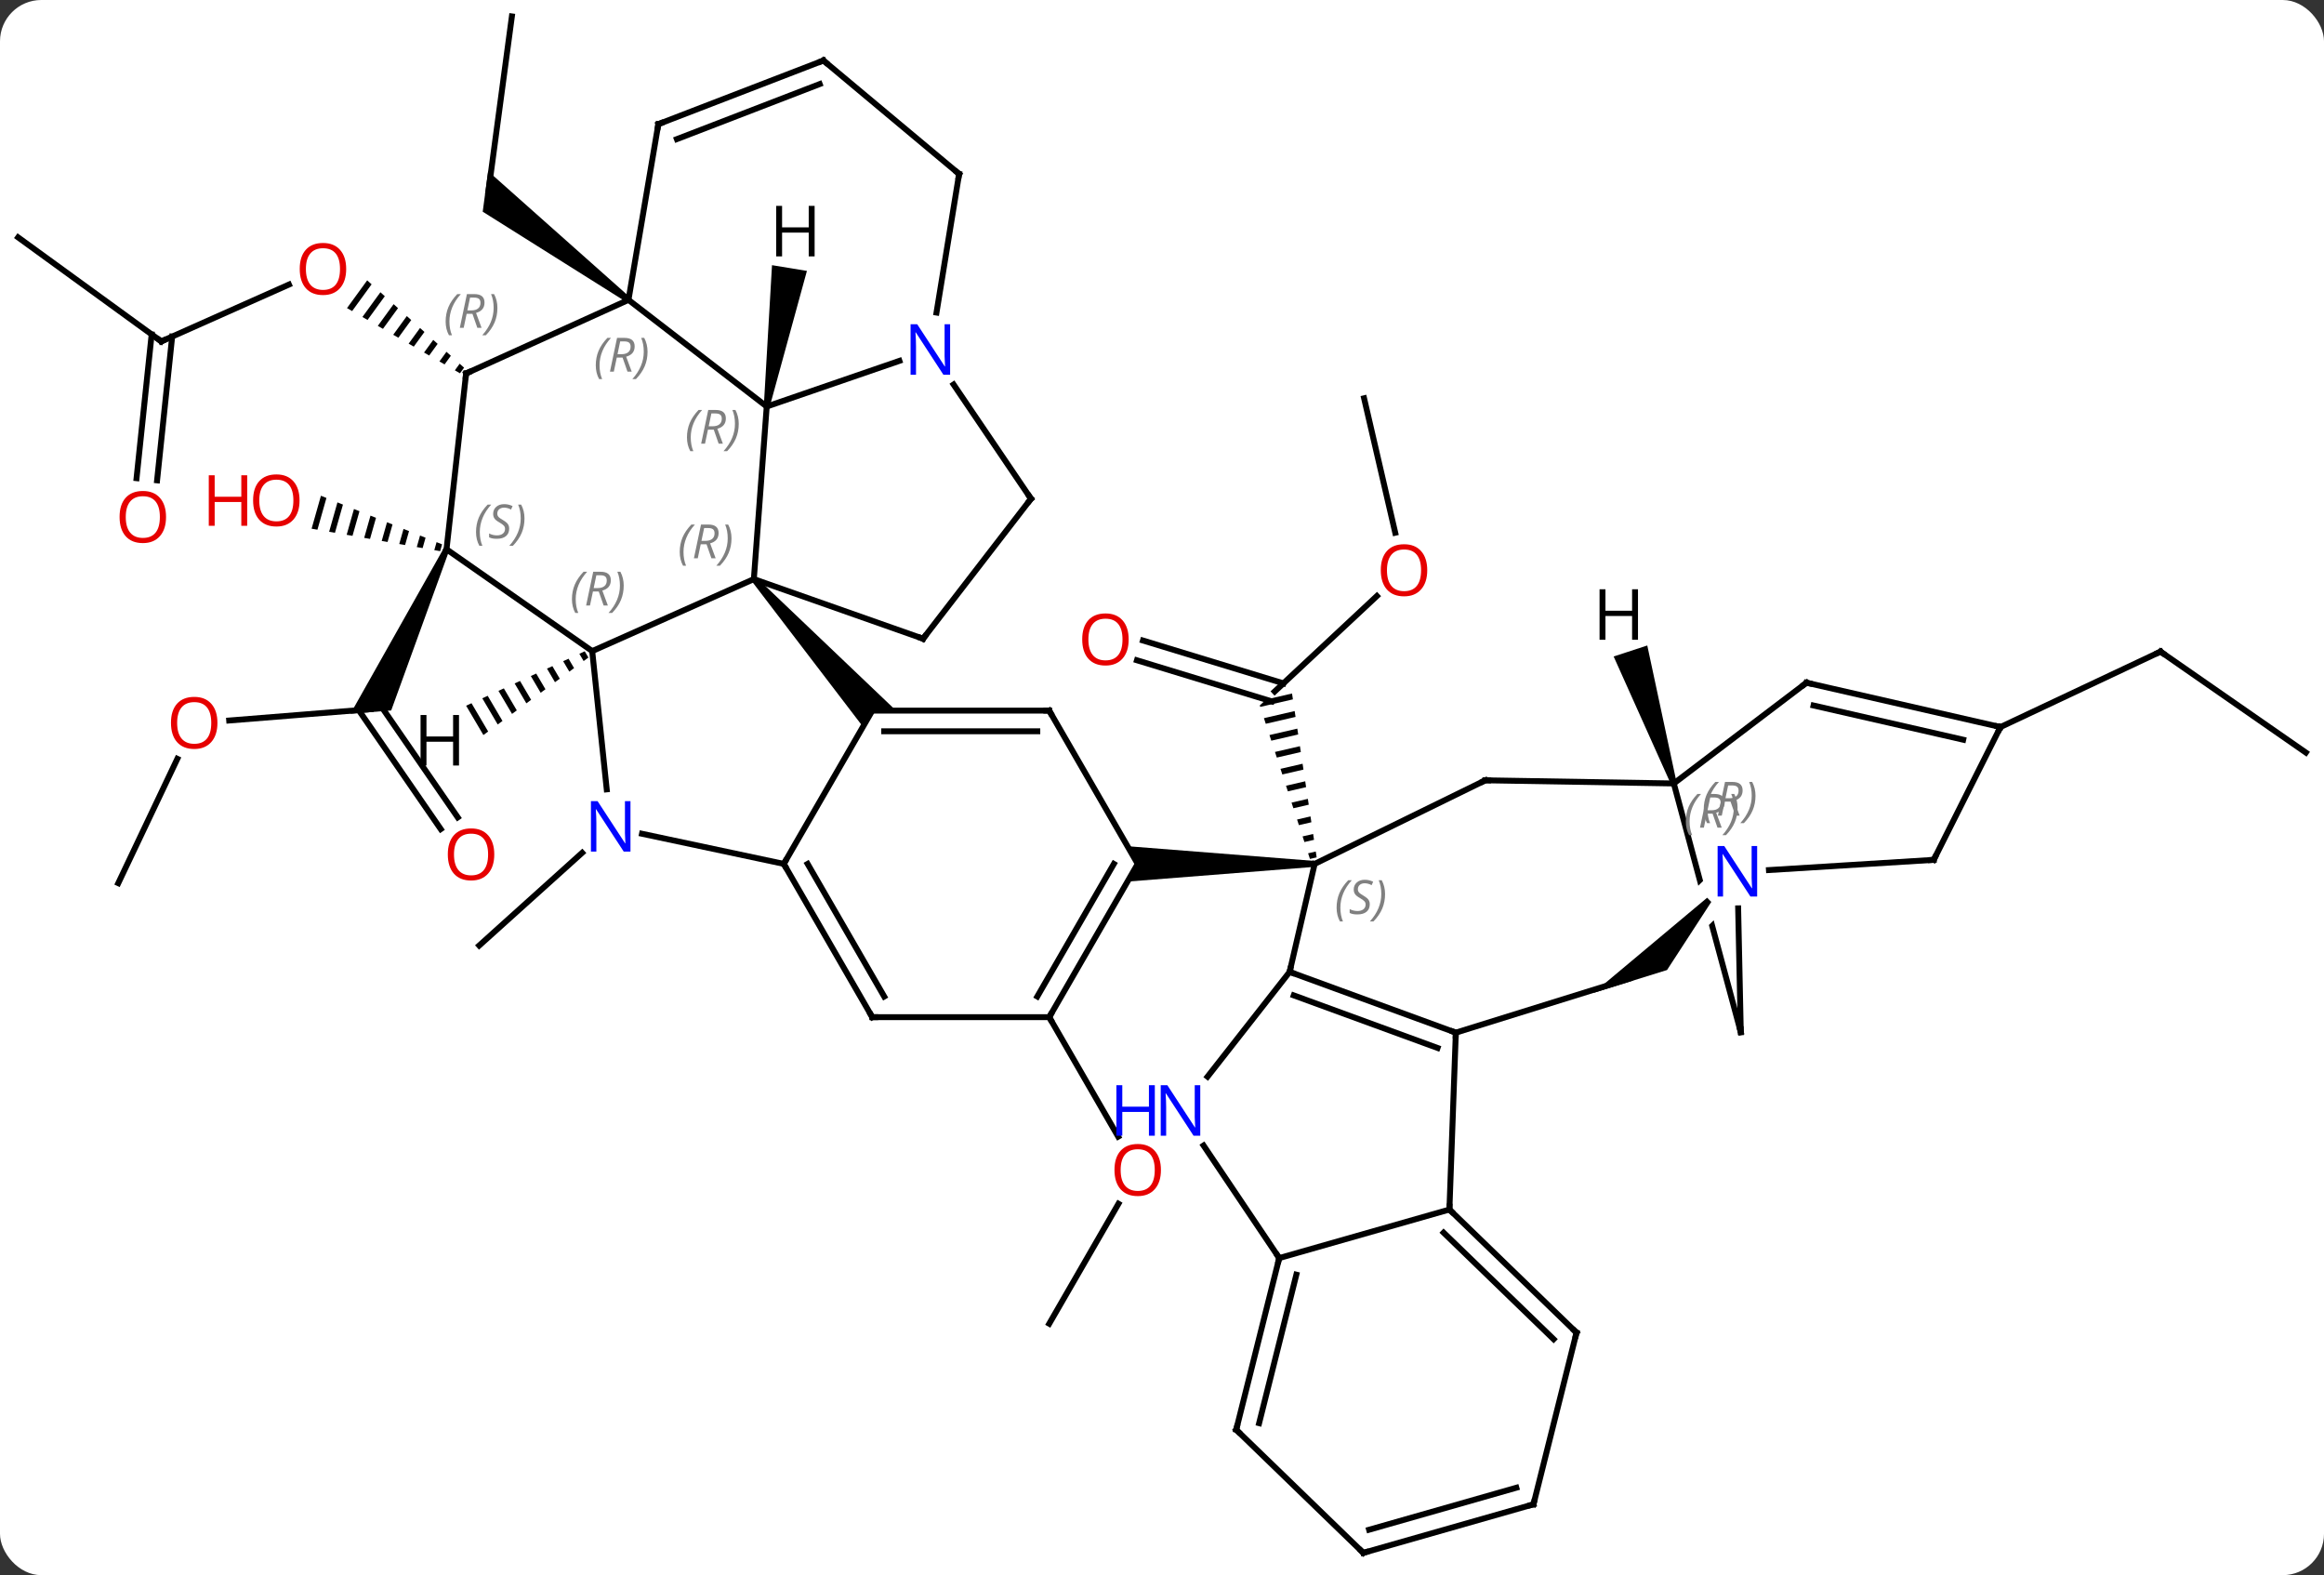 <svg width="394" viewBox="0 0 394 267" style="fill-opacity:1; color-rendering:auto; color-interpolation:auto; text-rendering:auto; stroke:black; stroke-linecap:square; stroke-miterlimit:10; shape-rendering:auto; stroke-opacity:1; fill:black; stroke-dasharray:none; font-weight:normal; stroke-width:1; font-family:'Open Sans'; font-style:normal; stroke-linejoin:miter; font-size:12; stroke-dashoffset:0; image-rendering:auto;" height="267" class="cas-substance-image" xmlns:xlink="http://www.w3.org/1999/xlink" xmlns="http://www.w3.org/2000/svg"><rect x="0" y="0" width="394" height="267" fill="#333333" stroke="none"/><svg class="cas-substance-single-component"><rect y="0" x="0" width="394" stroke="none" ry="7" rx="7" height="267" fill="white" class="cas-substance-group"/><svg y="0" x="0" width="394" viewBox="0 0 394 267" style="fill:black;" height="267" class="cas-substance-single-component-image"><svg><g><clipPath id="clipPath_0fc4d8d4582d4628b5443fa2e7d3368f1" clipPathUnits="userSpaceOnUse"><path d="M105.105 -9.021 L66.482 1.383 L74.968 32.886 L74.968 32.886 L98.109 10.045 L102.324 14.315 L78.675 37.658 L75.345 34.285 L79.791 50.79 L118.414 40.386 L105.105 -9.021 Z"/></clipPath><g transform="translate(197,133)" style="text-rendering:geometricPrecision; color-rendering:optimizeQuality; color-interpolation:linearRGB; stroke-linecap:butt; image-rendering:optimizeQuality;"><line y2="-130.221" y1="-100.485" x2="-110.217" x1="-114.207" style="fill:none;"/><path style="stroke:none;" d="M-90.145 -82.563 L-90.755 -81.771 L-115.163 -97.118 L-114.242 -103.985 Z"/><line y2="-10.868" y1="-12.792" x2="-158.145" x1="-134.172" style="fill:none;"/><line y2="7.538" y1="-12.63" x2="-122.278" x1="-136.186" style="fill:none;"/><line y2="5.551" y1="-13.786" x2="-119.396" x1="-132.731" style="fill:none;"/><path style="stroke:none;" d="M-121.751 -40.105 L-120.847 -39.676 L-130.679 -12.571 L-137.585 -12.017 Z"/><line y2="16.704" y1="-4.375" x2="-176.949" x1="-166.935" style="fill:none;"/><path style="stroke:none;" d="M-142.591 -48.967 L-144.173 -43.384 L-143.183 -43.211 L-143.183 -43.211 L-141.658 -48.592 L-142.591 -48.967 ZM-139.791 -47.843 L-141.201 -42.865 L-140.211 -42.692 L-138.857 -47.469 L-138.857 -47.469 L-139.791 -47.843 ZM-136.99 -46.72 L-138.229 -42.346 L-138.229 -42.346 L-137.239 -42.172 L-136.056 -46.346 L-136.056 -46.346 L-136.99 -46.72 ZM-134.189 -45.597 L-135.257 -41.826 L-135.257 -41.826 L-134.267 -41.653 L-134.267 -41.653 L-133.255 -45.222 L-134.189 -45.597 ZM-131.388 -44.473 L-132.286 -41.306 L-132.286 -41.306 L-131.295 -41.133 L-131.295 -41.133 L-130.455 -44.099 L-131.388 -44.473 ZM-128.588 -43.35 L-129.314 -40.787 L-128.323 -40.614 L-127.654 -42.976 L-127.654 -42.976 L-128.588 -43.35 ZM-125.787 -42.227 L-126.342 -40.268 L-126.342 -40.268 L-125.351 -40.094 L-125.351 -40.094 L-124.853 -41.852 L-124.853 -41.852 L-125.787 -42.227 ZM-122.986 -41.103 L-123.37 -39.748 L-122.379 -39.575 L-122.379 -39.575 L-122.052 -40.729 L-122.986 -41.103 Z"/><line y2="11.556" y1="27.273" x2="-98.303" x1="-115.758" style="fill:none;"/><line y2="-75.129" y1="-84.766" x2="-169.656" x1="-148.013" style="fill:none;"/><path style="stroke:none;" d="M-134.749 -85.479 L-138.171 -80.775 L-138.171 -80.775 L-137.3 -80.273 L-134.002 -84.807 L-134.749 -85.479 ZM-132.508 -83.461 L-135.559 -79.268 L-135.559 -79.268 L-134.688 -78.766 L-131.762 -82.788 L-132.508 -83.461 ZM-130.269 -81.443 L-132.947 -77.761 L-132.076 -77.259 L-129.522 -80.77 L-130.269 -81.443 ZM-128.029 -79.424 L-130.335 -76.254 L-130.335 -76.254 L-129.464 -75.752 L-127.282 -78.752 L-127.282 -78.752 L-128.029 -79.424 ZM-125.789 -77.406 L-127.723 -74.747 L-127.723 -74.747 L-126.852 -74.245 L-125.042 -76.733 L-125.042 -76.733 L-125.789 -77.406 ZM-123.549 -75.388 L-125.111 -73.24 L-125.111 -73.24 L-124.24 -72.738 L-124.24 -72.738 L-122.802 -74.715 L-122.802 -74.715 L-123.549 -75.388 ZM-121.309 -73.369 L-122.499 -71.733 L-122.499 -71.733 L-121.628 -71.231 L-121.628 -71.231 L-120.562 -72.697 L-120.562 -72.697 L-121.309 -73.369 ZM-119.069 -71.351 L-119.887 -70.226 L-119.887 -70.226 L-119.016 -69.724 L-118.322 -70.678 L-118.322 -70.678 L-119.069 -71.351 Z"/><line y2="-92.76" y1="-75.129" x2="-193.926" x1="-169.656" style="fill:none;"/><line y2="-51.942" y1="-76.317" x2="-173.85" x1="-171.291" style="fill:none;"/><line y2="-51.577" y1="-75.951" x2="-170.369" x1="-167.81" style="fill:none;"/><line y2="91.38" y1="71.045" x2="-19.119" x1="-7.38" style="fill:none;"/><line y2="39.417" y1="59.669" x2="-19.119" x1="-7.426" style="fill:none;"/><line y2="-31.973" y1="-15.789" x2="36.434" x1="19.107" style="fill:none;"/><line y2="-24.427" y1="-17.168" x2="-3.227" x1="20.584" style="fill:none;"/><line y2="-21.079" y1="-14.115" x2="-4.248" x1="18.597" style="fill:none;"/><path style="stroke:none;" d="M22.045 -15.446 L17.654 -14.432 L17.654 -14.432 L16.576 -13.425 L16.576 -13.425 L16.657 -13.175 L16.657 -13.175 L22.194 -14.454 L22.045 -15.446 ZM22.492 -12.47 L17.281 -11.266 L17.281 -11.266 L17.593 -10.312 L22.642 -11.478 L22.642 -11.478 L22.492 -12.47 ZM22.94 -9.494 L18.217 -8.403 L18.217 -8.403 L18.529 -7.448 L18.529 -7.448 L23.089 -8.502 L23.089 -8.502 L22.94 -9.494 ZM23.387 -6.517 L19.153 -5.539 L19.153 -5.539 L19.465 -4.585 L19.465 -4.585 L23.536 -5.525 L23.536 -5.525 L23.387 -6.517 ZM23.834 -3.541 L20.089 -2.676 L20.401 -1.722 L23.983 -2.549 L23.983 -2.549 L23.834 -3.541 ZM24.281 -0.565 L21.025 0.187 L21.337 1.142 L24.43 0.427 L24.281 -0.565 ZM24.728 2.411 L21.962 3.05 L22.273 4.005 L22.273 4.005 L24.878 3.403 L24.878 3.403 L24.728 2.411 ZM25.176 5.388 L22.898 5.914 L22.898 5.914 L23.209 6.868 L25.325 6.38 L25.176 5.388 ZM25.623 8.364 L23.834 8.777 L24.146 9.732 L24.146 9.732 L25.772 9.356 L25.623 8.364 ZM26.07 11.34 L24.77 11.64 L24.77 11.64 L25.082 12.595 L25.082 12.595 L26.219 12.332 L26.219 12.332 L26.07 11.34 Z"/><line y2="-65.493" y1="-42.692" x2="34.26" x1="39.542" style="fill:none;"/><line y2="-5.433" y1="-22.545" x2="193.926" x1="169.284" style="fill:none;"/><line y2="-9.759" y1="-22.545" x2="142.146" x1="169.284" style="fill:none;"/><line y2="-64.092" y1="-34.839" x2="-67.014" x1="-69.195" style="fill:none;"/><line y2="-22.635" y1="-34.839" x2="-96.6" x1="-69.195" style="fill:none;"/><path style="stroke:none;" d="M-69.567 -34.504 L-68.823 -35.174 L-45.082 -12.543 L-49.119 -12.543 L-50.696 -9.811 Z"/><line y2="-24.735" y1="-34.839" x2="-40.506" x1="-69.195" style="fill:none;"/><line y2="-82.167" y1="-64.092" x2="-90.45" x1="-67.014" style="fill:none;"/><line y2="-71.832" y1="-64.092" x2="-44.516" x1="-67.014" style="fill:none;"/><line y2="-39.891" y1="-22.635" x2="-121.299" x1="-96.6" style="fill:none;"/><line y2="0.805" y1="-22.635" x2="-94.137" x1="-96.6" style="fill:none;"/><line y2="13.437" y1="-12.543" x2="-64.119" x1="-49.119" style="fill:none;"/><line y2="-12.543" y1="-12.543" x2="-19.119" x1="-49.119" style="fill:none;"/><line y2="-9.043" y1="-9.043" x2="-21.14" x1="-47.098" style="fill:none;"/><line y2="-48.456" y1="-24.735" x2="-22.212" x1="-40.506" style="fill:none;"/><line y2="-69.699" y1="-82.167" x2="-117.978" x1="-90.45" style="fill:none;"/><line y2="-111.957" y1="-82.167" x2="-85.389" x1="-90.45" style="fill:none;"/><line y2="-48.456" y1="-67.823" x2="-22.212" x1="-35.335" style="fill:none;"/><line y2="-103.512" y1="-80.015" x2="-34.395" x1="-38.231" style="fill:none;"/><line y2="-69.699" y1="-39.891" x2="-117.978" x1="-121.299" style="fill:none;"/><line y2="13.437" y1="8.328" x2="-64.119" x1="-88.157" style="fill:none;"/><line y2="39.417" y1="13.437" x2="-49.119" x1="-64.119" style="fill:none;"/><line y2="35.917" y1="13.437" x2="-47.098" x1="-60.078" style="fill:none;"/><line y2="13.437" y1="-12.543" x2="-4.119" x1="-19.119" style="fill:none;"/><line y2="-122.745" y1="-111.957" x2="-57.402" x1="-85.389" style="fill:none;"/><line y2="-118.752" y1="-109.418" x2="-58.029" x1="-82.245" style="fill:none;"/><line y2="-122.745" y1="-103.512" x2="-57.402" x1="-34.395" style="fill:none;"/><line y2="39.417" y1="39.417" x2="-19.119" x1="-49.119" style="fill:none;"/><line y2="39.417" y1="13.437" x2="-19.119" x1="-4.119" style="fill:none;"/><line y2="35.917" y1="13.437" x2="-21.14" x1="-8.161" style="fill:none;"/><path style="stroke:none;" d="M25.881 12.937 L25.881 13.937 L-5.851 16.437 L-4.119 13.437 L-5.851 10.437 Z"/><line y2="31.743" y1="13.437" x2="21.639" x1="25.881" style="fill:none;"/><line y2="-0.732" y1="13.437" x2="54.813" x1="25.881" style="fill:none;"/><line y2="42.042" y1="31.743" x2="49.815" x1="21.639" style="fill:none;"/><line y2="44.636" y1="35.724" x2="46.715" x1="22.335" style="fill:none;"/><line y2="49.505" y1="31.743" x2="7.72" x1="21.639" style="fill:none;"/><line y2="-0.198" y1="-0.732" x2="86.769" x1="54.813" style="fill:none;"/><line y2="72.024" y1="42.042" x2="48.726" x1="49.815" style="fill:none;"/><line y2="32.889" y1="42.042" x2="79.236" x1="49.815" style="fill:none;"/><line y2="80.25" y1="61.172" x2="19.875" x1="7.046" style="fill:none;"/><line y2="41.967" y1="-0.198" x2="98.127" x1="86.769" style="fill:none; clip-path:url(#clipPath_0fc4d8d4582d4628b5443fa2e7d3368f1);"/><line y2="-17.274" y1="-0.198" x2="109.269" x1="86.769" style="fill:none;"/><line y2="80.25" y1="72.024" x2="19.875" x1="48.726" style="fill:none;"/><line y2="92.892" y1="72.024" x2="70.278" x1="48.726" style="fill:none;"/><line y2="94.001" y1="75.944" x2="66.392" x1="47.743" style="fill:none;"/><path style="stroke:none;" d="M92.422 19.171 L93.124 19.883 L85.621 31.426 L73.148 35.306 Z"/><line y2="109.35" y1="80.25" x2="12.579" x1="19.875" style="fill:none;"/><line y2="108.241" y1="83.061" x2="16.465" x1="22.779" style="fill:none;"/><line y2="20.97" y1="41.967" x2="97.679" x1="98.127" style="fill:none;"/><line y2="-9.759" y1="-17.274" x2="142.146" x1="109.269" style="fill:none;"/><line y2="-7.612" y1="-13.412" x2="135.831" x1="110.459" style="fill:none;"/><line y2="121.992" y1="92.892" x2="62.979" x1="70.278" style="fill:none;"/><line y2="12.75" y1="14.482" x2="130.836" x1="102.896" style="fill:none;"/><line y2="130.221" y1="109.35" x2="34.128" x1="12.579" style="fill:none;"/><line y2="12.75" y1="-9.759" x2="130.836" x1="142.146" style="fill:none;"/><line y2="130.221" y1="121.992" x2="34.128" x1="62.979" style="fill:none;"/><line y2="126.301" y1="119.18" x2="35.111" x1="60.076" style="fill:none;"/><path style="stroke:none;" d="M-66.521 -64.011 L-67.507 -64.173 L-66.118 -88.052 L-60.198 -87.08 Z"/><path style="stroke:none;" d="M-97.868 -22.601 L-98.782 -22.181 L-98.782 -22.181 L-98.053 -20.945 L-97.244 -21.542 L-97.868 -22.601 ZM-100.61 -21.343 L-101.524 -20.924 L-100.481 -19.153 L-100.481 -19.153 L-99.672 -19.75 L-100.61 -21.343 ZM-103.352 -20.086 L-104.266 -19.666 L-102.909 -17.362 L-102.1 -17.959 L-103.352 -20.086 ZM-106.094 -18.828 L-107.008 -18.409 L-107.008 -18.409 L-105.337 -15.57 L-104.527 -16.168 L-106.094 -18.828 ZM-108.836 -17.571 L-109.751 -17.151 L-109.751 -17.151 L-107.764 -13.779 L-107.764 -13.779 L-106.955 -14.376 L-108.836 -17.571 ZM-111.579 -16.313 L-112.493 -15.894 L-110.192 -11.988 L-109.383 -12.585 L-111.579 -16.313 ZM-114.321 -15.056 L-115.235 -14.636 L-112.62 -10.196 L-111.81 -10.793 L-114.321 -15.056 ZM-117.063 -13.798 L-117.977 -13.379 L-115.047 -8.405 L-114.238 -9.002 L-117.063 -13.798 Z"/><path style="stroke:none;" d="M87.244 -0.353 L86.294 -0.043 L76.57 -21.72 L82.272 -23.586 Z"/></g><g transform="translate(197,133)" style="fill:rgb(230,0,0); text-rendering:geometricPrecision; color-rendering:optimizeQuality; image-rendering:optimizeQuality; font-family:'Open Sans'; stroke:rgb(230,0,0); color-interpolation:linearRGB;"><path style="stroke:none;" d="M-160.138 -10.462 Q-160.138 -8.4 -161.178 -7.22 Q-162.217 -6.04 -164.06 -6.04 Q-165.951 -6.04 -166.982 -7.205 Q-168.013 -8.369 -168.013 -10.478 Q-168.013 -12.572 -166.982 -13.72 Q-165.951 -14.869 -164.06 -14.869 Q-162.201 -14.869 -161.17 -13.697 Q-160.138 -12.525 -160.138 -10.462 ZM-166.967 -10.462 Q-166.967 -8.728 -166.224 -7.822 Q-165.482 -6.915 -164.06 -6.915 Q-162.638 -6.915 -161.912 -7.814 Q-161.185 -8.712 -161.185 -10.462 Q-161.185 -12.197 -161.912 -13.087 Q-162.638 -13.978 -164.06 -13.978 Q-165.482 -13.978 -166.224 -13.079 Q-166.967 -12.181 -166.967 -10.462 Z"/><path style="stroke:none;" d="M-113.204 11.834 Q-113.204 13.896 -114.243 15.076 Q-115.282 16.256 -117.125 16.256 Q-119.016 16.256 -120.047 15.091 Q-121.079 13.927 -121.079 11.818 Q-121.079 9.724 -120.047 8.576 Q-119.016 7.427 -117.125 7.427 Q-115.266 7.427 -114.235 8.599 Q-113.204 9.771 -113.204 11.834 ZM-120.032 11.834 Q-120.032 13.568 -119.289 14.474 Q-118.547 15.381 -117.125 15.381 Q-115.704 15.381 -114.977 14.482 Q-114.25 13.584 -114.25 11.834 Q-114.25 10.099 -114.977 9.209 Q-115.704 8.318 -117.125 8.318 Q-118.547 8.318 -119.289 9.216 Q-120.032 10.115 -120.032 11.834 Z"/><path style="stroke:none;" d="M-146.215 -48.172 Q-146.215 -46.11 -147.255 -44.93 Q-148.294 -43.75 -150.137 -43.75 Q-152.028 -43.75 -153.059 -44.914 Q-154.09 -46.079 -154.09 -48.188 Q-154.09 -50.282 -153.059 -51.43 Q-152.028 -52.579 -150.137 -52.579 Q-148.278 -52.579 -147.247 -51.407 Q-146.215 -50.235 -146.215 -48.172 ZM-153.044 -48.172 Q-153.044 -46.438 -152.301 -45.532 Q-151.559 -44.625 -150.137 -44.625 Q-148.715 -44.625 -147.989 -45.524 Q-147.262 -46.422 -147.262 -48.172 Q-147.262 -49.907 -147.989 -50.797 Q-148.715 -51.688 -150.137 -51.688 Q-151.559 -51.688 -152.301 -50.789 Q-153.044 -49.891 -153.044 -48.172 Z"/><path style="stroke:none;" d="M-155.09 -43.875 L-156.09 -43.875 L-156.09 -47.907 L-160.606 -47.907 L-160.606 -43.875 L-161.606 -43.875 L-161.606 -52.438 L-160.606 -52.438 L-160.606 -48.797 L-156.09 -48.797 L-156.09 -52.438 L-155.09 -52.438 L-155.09 -43.875 Z"/><path style="stroke:none;" d="M-138.31 -87.403 Q-138.31 -85.341 -139.35 -84.161 Q-140.389 -82.981 -142.232 -82.981 Q-144.123 -82.981 -145.154 -84.145 Q-146.185 -85.31 -146.185 -87.419 Q-146.185 -89.513 -145.154 -90.661 Q-144.123 -91.81 -142.232 -91.81 Q-140.373 -91.81 -139.342 -90.638 Q-138.31 -89.466 -138.31 -87.403 ZM-145.139 -87.403 Q-145.139 -85.669 -144.396 -84.763 Q-143.654 -83.856 -142.232 -83.856 Q-140.81 -83.856 -140.084 -84.755 Q-139.357 -85.653 -139.357 -87.403 Q-139.357 -89.138 -140.084 -90.028 Q-140.81 -90.919 -142.232 -90.919 Q-143.654 -90.919 -144.396 -90.02 Q-145.139 -89.122 -145.139 -87.403 Z"/></g><g transform="translate(197,133)" style="stroke-linecap:butt; text-rendering:geometricPrecision; color-rendering:optimizeQuality; image-rendering:optimizeQuality; font-family:'Open Sans'; color-interpolation:linearRGB; stroke-miterlimit:5;"><path style="fill:none;" d="M-169.199 -75.332 L-169.656 -75.129 L-170.06 -75.423"/><path style="fill:rgb(230,0,0); stroke:none;" d="M-168.851 -45.364 Q-168.851 -43.302 -169.89 -42.122 Q-170.929 -40.942 -172.772 -40.942 Q-174.663 -40.942 -175.694 -42.106 Q-176.726 -43.271 -176.726 -45.38 Q-176.726 -47.474 -175.694 -48.622 Q-174.663 -49.771 -172.772 -49.771 Q-170.913 -49.771 -169.882 -48.599 Q-168.851 -47.427 -168.851 -45.364 ZM-175.679 -45.364 Q-175.679 -43.63 -174.936 -42.724 Q-174.194 -41.817 -172.772 -41.817 Q-171.351 -41.817 -170.624 -42.716 Q-169.897 -43.614 -169.897 -45.364 Q-169.897 -47.099 -170.624 -47.989 Q-171.351 -48.88 -172.772 -48.88 Q-174.194 -48.88 -174.936 -47.981 Q-175.679 -47.083 -175.679 -45.364 Z"/><path style="fill:rgb(230,0,0); stroke:none;" d="M-0.181 65.327 Q-0.181 67.389 -1.221 68.569 Q-2.26 69.749 -4.103 69.749 Q-5.994 69.749 -7.025 68.585 Q-8.056 67.42 -8.056 65.311 Q-8.056 63.217 -7.025 62.069 Q-5.994 60.92 -4.103 60.92 Q-2.244 60.92 -1.213 62.092 Q-0.181 63.264 -0.181 65.327 ZM-7.01 65.327 Q-7.01 67.061 -6.267 67.967 Q-5.525 68.874 -4.103 68.874 Q-2.682 68.874 -1.955 67.975 Q-1.228 67.077 -1.228 65.327 Q-1.228 63.592 -1.955 62.702 Q-2.682 61.811 -4.103 61.811 Q-5.525 61.811 -6.267 62.709 Q-7.01 63.608 -7.01 65.327 Z"/><path style="fill:rgb(230,0,0); stroke:none;" d="M44.968 -36.337 Q44.968 -34.275 43.929 -33.095 Q42.89 -31.915 41.047 -31.915 Q39.156 -31.915 38.125 -33.08 Q37.093 -34.244 37.093 -36.353 Q37.093 -38.447 38.125 -39.595 Q39.156 -40.744 41.047 -40.744 Q42.906 -40.744 43.937 -39.572 Q44.968 -38.4 44.968 -36.337 ZM38.14 -36.337 Q38.14 -34.603 38.883 -33.697 Q39.625 -32.79 41.047 -32.79 Q42.468 -32.79 43.195 -33.689 Q43.922 -34.587 43.922 -36.337 Q43.922 -38.072 43.195 -38.962 Q42.468 -39.853 41.047 -39.853 Q39.625 -39.853 38.883 -38.955 Q38.14 -38.056 38.14 -36.337 Z"/><path style="fill:rgb(230,0,0); stroke:none;" d="M-5.651 -24.607 Q-5.651 -22.545 -6.69 -21.365 Q-7.729 -20.185 -9.572 -20.185 Q-11.463 -20.185 -12.494 -21.349 Q-13.525 -22.514 -13.525 -24.623 Q-13.525 -26.717 -12.494 -27.865 Q-11.463 -29.014 -9.572 -29.014 Q-7.713 -29.014 -6.682 -27.842 Q-5.651 -26.67 -5.651 -24.607 ZM-12.479 -24.607 Q-12.479 -22.873 -11.736 -21.967 Q-10.994 -21.06 -9.572 -21.06 Q-8.15 -21.06 -7.424 -21.959 Q-6.697 -22.857 -6.697 -24.607 Q-6.697 -26.342 -7.424 -27.232 Q-8.15 -28.123 -9.572 -28.123 Q-10.994 -28.123 -11.736 -27.224 Q-12.479 -26.326 -12.479 -24.607 Z"/><path style="fill:none;" d="M169.695 -22.26 L169.284 -22.545 L168.832 -22.332"/></g><g transform="translate(197,133)" style="stroke-linecap:butt; font-size:8.4px; fill:gray; text-rendering:geometricPrecision; image-rendering:optimizeQuality; color-rendering:optimizeQuality; font-family:'Open Sans'; font-style:italic; stroke:gray; color-interpolation:linearRGB; stroke-miterlimit:5;"><path style="stroke:none;" d="M-81.762 -39.429 Q-81.762 -40.757 -81.293 -41.882 Q-80.825 -43.007 -79.793 -44.086 L-79.184 -44.086 Q-80.153 -43.023 -80.637 -41.851 Q-81.121 -40.679 -81.121 -39.445 Q-81.121 -38.117 -80.684 -37.101 L-81.2 -37.101 Q-81.762 -38.132 -81.762 -39.429 ZM-78.202 -40.742 L-78.702 -38.367 L-79.358 -38.367 L-78.155 -44.086 L-76.905 -44.086 Q-75.171 -44.086 -75.171 -42.648 Q-75.171 -41.289 -76.608 -40.898 L-75.671 -38.367 L-76.39 -38.367 L-77.218 -40.742 L-78.202 -40.742 ZM-77.624 -43.492 Q-78.015 -41.57 -78.077 -41.32 L-77.421 -41.32 Q-76.671 -41.32 -76.265 -41.648 Q-75.858 -41.976 -75.858 -42.601 Q-75.858 -43.07 -76.116 -43.281 Q-76.374 -43.492 -76.968 -43.492 L-77.624 -43.492 ZM-72.985 -41.742 Q-72.985 -40.414 -73.461 -39.281 Q-73.938 -38.148 -74.954 -37.101 L-75.563 -37.101 Q-73.626 -39.257 -73.626 -41.742 Q-73.626 -43.07 -74.063 -44.086 L-73.547 -44.086 Q-72.985 -43.023 -72.985 -41.742 Z"/><path style="stroke:none;" d="M-80.535 -58.853 Q-80.535 -60.181 -80.066 -61.306 Q-79.597 -62.431 -78.566 -63.509 L-77.957 -63.509 Q-78.925 -62.447 -79.41 -61.275 Q-79.894 -60.103 -79.894 -58.869 Q-79.894 -57.541 -79.457 -56.525 L-79.972 -56.525 Q-80.535 -57.556 -80.535 -58.853 ZM-76.975 -60.166 L-77.475 -57.791 L-78.131 -57.791 L-76.928 -63.509 L-75.678 -63.509 Q-73.943 -63.509 -73.943 -62.072 Q-73.943 -60.712 -75.381 -60.322 L-74.443 -57.791 L-75.162 -57.791 L-75.99 -60.166 L-76.975 -60.166 ZM-76.397 -62.916 Q-76.787 -60.994 -76.85 -60.744 L-76.193 -60.744 Q-75.443 -60.744 -75.037 -61.072 Q-74.631 -61.4 -74.631 -62.025 Q-74.631 -62.494 -74.889 -62.705 Q-75.147 -62.916 -75.74 -62.916 L-76.397 -62.916 ZM-71.757 -61.166 Q-71.757 -59.837 -72.234 -58.705 Q-72.711 -57.572 -73.726 -56.525 L-74.336 -56.525 Q-72.398 -58.681 -72.398 -61.166 Q-72.398 -62.494 -72.836 -63.509 L-72.32 -63.509 Q-71.757 -62.447 -71.757 -61.166 Z"/><path style="stroke:none;" d="M-100.036 -31.425 Q-100.036 -32.754 -99.567 -33.879 Q-99.098 -35.004 -98.067 -36.082 L-97.458 -36.082 Q-98.426 -35.019 -98.911 -33.847 Q-99.395 -32.675 -99.395 -31.441 Q-99.395 -30.113 -98.958 -29.097 L-99.473 -29.097 Q-100.036 -30.129 -100.036 -31.425 ZM-96.476 -32.738 L-96.976 -30.363 L-97.632 -30.363 L-96.429 -36.082 L-95.179 -36.082 Q-93.445 -36.082 -93.445 -34.644 Q-93.445 -33.285 -94.882 -32.894 L-93.945 -30.363 L-94.663 -30.363 L-95.491 -32.738 L-96.476 -32.738 ZM-95.898 -35.488 Q-96.288 -33.566 -96.351 -33.316 L-95.695 -33.316 Q-94.945 -33.316 -94.538 -33.644 Q-94.132 -33.972 -94.132 -34.597 Q-94.132 -35.066 -94.39 -35.277 Q-94.648 -35.488 -95.241 -35.488 L-95.898 -35.488 ZM-91.258 -33.738 Q-91.258 -32.41 -91.735 -31.277 Q-92.212 -30.144 -93.227 -29.097 L-93.837 -29.097 Q-91.899 -31.254 -91.899 -33.738 Q-91.899 -35.066 -92.337 -36.082 L-91.821 -36.082 Q-91.258 -35.019 -91.258 -33.738 Z"/><path style="fill:none; stroke:black;" d="M-40.978 -24.901 L-40.506 -24.735 L-40.201 -25.131"/><path style="stroke:none;" d="M-95.995 -71.07 Q-95.995 -72.398 -95.526 -73.523 Q-95.057 -74.648 -94.026 -75.726 L-93.416 -75.726 Q-94.385 -74.664 -94.87 -73.492 Q-95.354 -72.32 -95.354 -71.086 Q-95.354 -69.757 -94.916 -68.742 L-95.432 -68.742 Q-95.995 -69.773 -95.995 -71.07 ZM-92.434 -72.382 L-92.934 -70.007 L-93.591 -70.007 L-92.388 -75.726 L-91.138 -75.726 Q-89.403 -75.726 -89.403 -74.289 Q-89.403 -72.929 -90.841 -72.539 L-89.903 -70.007 L-90.622 -70.007 L-91.45 -72.382 L-92.434 -72.382 ZM-91.856 -75.132 Q-92.247 -73.211 -92.309 -72.961 L-91.653 -72.961 Q-90.903 -72.961 -90.497 -73.289 Q-90.091 -73.617 -90.091 -74.242 Q-90.091 -74.711 -90.349 -74.921 Q-90.606 -75.132 -91.2 -75.132 L-91.856 -75.132 ZM-87.217 -73.382 Q-87.217 -72.054 -87.694 -70.921 Q-88.17 -69.789 -89.186 -68.742 L-89.795 -68.742 Q-87.858 -70.898 -87.858 -73.382 Q-87.858 -74.711 -88.295 -75.726 L-87.78 -75.726 Q-87.217 -74.664 -87.217 -73.382 Z"/></g><g transform="translate(197,133)" style="stroke-linecap:butt; fill:rgb(0,5,255); text-rendering:geometricPrecision; color-rendering:optimizeQuality; image-rendering:optimizeQuality; font-family:'Open Sans'; stroke:rgb(0,5,255); color-interpolation:linearRGB; stroke-miterlimit:5;"><path style="stroke:none;" d="M-35.921 -69.479 L-37.062 -69.479 L-41.75 -76.666 L-41.796 -76.666 Q-41.703 -75.401 -41.703 -74.354 L-41.703 -69.479 L-42.625 -69.479 L-42.625 -78.041 L-41.5 -78.041 L-36.828 -70.885 L-36.781 -70.885 Q-36.781 -71.041 -36.828 -71.901 Q-36.875 -72.76 -36.859 -73.135 L-36.859 -78.041 L-35.921 -78.041 L-35.921 -69.479 Z"/></g><g transform="translate(197,133)" style="stroke-linecap:butt; font-size:8.4px; fill:gray; text-rendering:geometricPrecision; image-rendering:optimizeQuality; color-rendering:optimizeQuality; font-family:'Open Sans'; font-style:italic; stroke:gray; color-interpolation:linearRGB; stroke-miterlimit:5;"><path style="stroke:none;" d="M-116.297 -42.811 Q-116.297 -44.139 -115.828 -45.264 Q-115.36 -46.389 -114.328 -47.467 L-113.719 -47.467 Q-114.688 -46.405 -115.172 -45.233 Q-115.657 -44.061 -115.657 -42.827 Q-115.657 -41.499 -115.219 -40.483 L-115.735 -40.483 Q-116.297 -41.514 -116.297 -42.811 ZM-110.675 -43.405 Q-110.675 -42.577 -111.222 -42.124 Q-111.768 -41.67 -112.768 -41.67 Q-113.175 -41.67 -113.487 -41.725 Q-113.8 -41.78 -114.081 -41.92 L-114.081 -42.577 Q-113.456 -42.249 -112.753 -42.249 Q-112.128 -42.249 -111.753 -42.545 Q-111.378 -42.842 -111.378 -43.358 Q-111.378 -43.67 -111.581 -43.897 Q-111.784 -44.124 -112.347 -44.452 Q-112.94 -44.78 -113.167 -45.108 Q-113.393 -45.436 -113.393 -45.889 Q-113.393 -46.624 -112.878 -47.085 Q-112.362 -47.545 -111.518 -47.545 Q-111.143 -47.545 -110.807 -47.467 Q-110.472 -47.389 -110.097 -47.217 L-110.362 -46.624 Q-110.612 -46.78 -110.932 -46.866 Q-111.253 -46.952 -111.518 -46.952 Q-112.05 -46.952 -112.37 -46.678 Q-112.69 -46.405 -112.69 -45.936 Q-112.69 -45.733 -112.62 -45.585 Q-112.55 -45.436 -112.409 -45.303 Q-112.268 -45.17 -111.847 -44.92 Q-111.284 -44.577 -111.081 -44.382 Q-110.878 -44.186 -110.776 -43.952 Q-110.675 -43.717 -110.675 -43.405 ZM-108.08 -45.124 Q-108.08 -43.795 -108.557 -42.663 Q-109.033 -41.53 -110.049 -40.483 L-110.658 -40.483 Q-108.721 -42.639 -108.721 -45.124 Q-108.721 -46.452 -109.158 -47.467 L-108.643 -47.467 Q-108.08 -46.405 -108.08 -45.124 Z"/></g><g transform="translate(197,133)" style="stroke-linecap:butt; fill:rgb(0,5,255); text-rendering:geometricPrecision; color-rendering:optimizeQuality; image-rendering:optimizeQuality; font-family:'Open Sans'; stroke:rgb(0,5,255); color-interpolation:linearRGB; stroke-miterlimit:5;"><path style="stroke:none;" d="M-90.113 11.356 L-91.254 11.356 L-95.942 4.169 L-95.988 4.169 Q-95.895 5.434 -95.895 6.481 L-95.895 11.356 L-96.817 11.356 L-96.817 2.794 L-95.692 2.794 L-91.02 9.95 L-90.973 9.95 Q-90.973 9.794 -91.02 8.934 Q-91.067 8.075 -91.051 7.7 L-91.051 2.794 L-90.113 2.794 L-90.113 11.356 Z"/><path style="fill:none; stroke:black;" d="M-63.869 13.87 L-64.119 13.437 L-63.869 13.004"/><path style="fill:none; stroke:black;" d="M-19.619 -12.543 L-19.119 -12.543 L-18.869 -12.11"/><path style="fill:none; stroke:black;" d="M-22.517 -48.06 L-22.212 -48.456 L-22.492 -48.87"/><path style="fill:none; stroke:black;" d="M-117.522 -69.905 L-117.978 -69.699 L-118.033 -69.202"/></g><g transform="translate(197,133)" style="stroke-linecap:butt; font-size:8.4px; fill:gray; text-rendering:geometricPrecision; image-rendering:optimizeQuality; color-rendering:optimizeQuality; font-family:'Open Sans'; font-style:italic; stroke:gray; color-interpolation:linearRGB; stroke-miterlimit:5;"><path style="stroke:none;" d="M-121.448 -78.493 Q-121.448 -79.821 -120.979 -80.946 Q-120.51 -82.071 -119.479 -83.149 L-118.87 -83.149 Q-119.839 -82.086 -120.323 -80.915 Q-120.807 -79.743 -120.807 -78.508 Q-120.807 -77.18 -120.37 -76.165 L-120.885 -76.165 Q-121.448 -77.196 -121.448 -78.493 ZM-117.888 -79.805 L-118.388 -77.43 L-119.044 -77.43 L-117.841 -83.149 L-116.591 -83.149 Q-114.857 -83.149 -114.857 -81.711 Q-114.857 -80.352 -116.294 -79.961 L-115.357 -77.43 L-116.075 -77.43 L-116.903 -79.805 L-117.888 -79.805 ZM-117.31 -82.555 Q-117.7 -80.633 -117.763 -80.383 L-117.107 -80.383 Q-116.357 -80.383 -115.95 -80.711 Q-115.544 -81.04 -115.544 -81.665 Q-115.544 -82.133 -115.802 -82.344 Q-116.06 -82.555 -116.653 -82.555 L-117.31 -82.555 ZM-112.671 -80.805 Q-112.671 -79.477 -113.147 -78.344 Q-113.624 -77.211 -114.639 -76.165 L-115.249 -76.165 Q-113.311 -78.321 -113.311 -80.805 Q-113.311 -82.133 -113.749 -83.149 L-113.233 -83.149 Q-112.671 -82.086 -112.671 -80.805 Z"/><path style="fill:none; stroke:black;" d="M-85.473 -111.464 L-85.389 -111.957 L-84.922 -112.137"/><path style="fill:none; stroke:black;" d="M-34.476 -103.019 L-34.395 -103.512 L-34.779 -103.833"/><path style="fill:none; stroke:black;" d="M-49.369 38.984 L-49.119 39.417 L-48.619 39.417"/><path style="fill:none; stroke:black;" d="M-57.868 -122.565 L-57.402 -122.745 L-57.018 -122.424"/><path style="fill:none; stroke:black;" d="M-18.869 38.984 L-19.119 39.417 L-18.869 39.85"/><path style="stroke:none;" d="M29.601 20.862 Q29.601 19.534 30.07 18.409 Q30.539 17.284 31.57 16.206 L32.179 16.206 Q31.21 17.268 30.726 18.44 Q30.242 19.612 30.242 20.846 Q30.242 22.175 30.679 23.19 L30.164 23.19 Q29.601 22.159 29.601 20.862 ZM35.224 20.268 Q35.224 21.096 34.677 21.55 Q34.13 22.003 33.13 22.003 Q32.724 22.003 32.411 21.948 Q32.099 21.893 31.817 21.753 L31.817 21.096 Q32.442 21.425 33.145 21.425 Q33.77 21.425 34.145 21.128 Q34.52 20.831 34.52 20.315 Q34.52 20.003 34.317 19.776 Q34.114 19.55 33.552 19.221 Q32.958 18.893 32.731 18.565 Q32.505 18.237 32.505 17.784 Q32.505 17.05 33.02 16.589 Q33.536 16.128 34.38 16.128 Q34.755 16.128 35.091 16.206 Q35.427 16.284 35.802 16.456 L35.536 17.05 Q35.286 16.893 34.966 16.808 Q34.645 16.721 34.38 16.721 Q33.849 16.721 33.528 16.995 Q33.208 17.268 33.208 17.737 Q33.208 17.94 33.278 18.089 Q33.349 18.237 33.489 18.37 Q33.63 18.503 34.052 18.753 Q34.614 19.096 34.817 19.292 Q35.02 19.487 35.122 19.721 Q35.224 19.956 35.224 20.268 ZM37.818 18.55 Q37.818 19.878 37.342 21.011 Q36.865 22.143 35.849 23.19 L35.24 23.19 Q37.178 21.034 37.178 18.55 Q37.178 17.221 36.74 16.206 L37.256 16.206 Q37.818 17.268 37.818 18.55 Z"/><path style="fill:none; stroke:black;" d="M22.109 31.915 L21.639 31.743 L21.752 31.256"/><path style="fill:none; stroke:black;" d="M54.364 -0.512 L54.813 -0.732 L55.313 -0.724"/><path style="fill:none; stroke:black;" d="M49.345 41.87 L49.815 42.042 L49.797 42.542"/></g><g transform="translate(197,133)" style="stroke-linecap:butt; fill:rgb(0,5,255); text-rendering:geometricPrecision; color-rendering:optimizeQuality; image-rendering:optimizeQuality; font-family:'Open Sans'; stroke:rgb(0,5,255); color-interpolation:linearRGB; stroke-miterlimit:5;"><path style="stroke:none;" d="M6.487 59.512 L5.346 59.512 L0.658 52.325 L0.612 52.325 Q0.705 53.59 0.705 54.637 L0.705 59.512 L-0.217 59.512 L-0.217 50.95 L0.908 50.95 L5.58 58.106 L5.627 58.106 Q5.627 57.95 5.58 57.09 Q5.533 56.231 5.549 55.856 L5.549 50.95 L6.487 50.95 L6.487 59.512 Z"/><path style="stroke:none;" d="M-1.217 59.512 L-2.217 59.512 L-2.217 55.481 L-6.732 55.481 L-6.732 59.512 L-7.732 59.512 L-7.732 50.95 L-6.732 50.95 L-6.732 54.59 L-2.217 54.59 L-2.217 50.95 L-1.217 50.95 L-1.217 59.512 Z"/></g><g transform="translate(197,133)" style="stroke-linecap:butt; font-size:8.4px; fill:gray; text-rendering:geometricPrecision; image-rendering:optimizeQuality; color-rendering:optimizeQuality; font-family:'Open Sans'; font-style:italic; stroke:gray; color-interpolation:linearRGB; stroke-miterlimit:5;"><path style="stroke:none;" d="M91.843 4.199 Q91.843 2.871 92.312 1.746 Q92.781 0.621 93.812 -0.457 L94.421 -0.457 Q93.453 0.606 92.968 1.777 Q92.484 2.949 92.484 4.184 Q92.484 5.512 92.921 6.527 L92.406 6.527 Q91.843 5.496 91.843 4.199 ZM95.403 2.887 L94.903 5.262 L94.247 5.262 L95.45 -0.457 L96.7 -0.457 Q98.435 -0.457 98.435 0.981 Q98.435 2.34 96.997 2.731 L97.935 5.262 L97.216 5.262 L96.388 2.887 L95.403 2.887 ZM95.981 0.137 Q95.591 2.059 95.528 2.309 L96.185 2.309 Q96.935 2.309 97.341 1.98 Q97.747 1.652 97.747 1.027 Q97.747 0.559 97.489 0.348 Q97.231 0.137 96.638 0.137 L95.981 0.137 ZM100.621 1.887 Q100.621 3.215 100.144 4.348 Q99.667 5.481 98.652 6.527 L98.042 6.527 Q99.98 4.371 99.98 1.887 Q99.98 0.559 99.542 -0.457 L100.058 -0.457 Q100.621 0.606 100.621 1.887 Z"/><path style="fill:none; stroke:black;" d="M49.085 72.372 L48.726 72.024 L48.744 71.524"/><path style="fill:none; stroke:black;" d="M19.753 80.735 L19.875 80.25 L19.596 79.835"/><path style="fill:none; stroke:black;" d="M97.997 41.484 L98.127 41.967 L98.116 41.467"/><path style="fill:none; stroke:black;" d="M108.871 -16.972 L109.269 -17.274 L109.756 -17.163"/><path style="fill:none; stroke:black;" d="M69.919 92.544 L70.278 92.892 L70.156 93.377"/></g><g transform="translate(197,133)" style="stroke-linecap:butt; fill:rgb(0,5,255); text-rendering:geometricPrecision; color-rendering:optimizeQuality; image-rendering:optimizeQuality; font-family:'Open Sans'; stroke:rgb(0,5,255); color-interpolation:linearRGB; stroke-miterlimit:5;"><path style="stroke:none;" d="M100.9 18.97 L99.759 18.97 L95.071 11.783 L95.025 11.783 Q95.118 13.048 95.118 14.095 L95.118 18.97 L94.196 18.97 L94.196 10.408 L95.321 10.408 L99.993 17.564 L100.04 17.564 Q100.04 17.408 99.993 16.548 Q99.946 15.689 99.962 15.314 L99.962 10.408 L100.9 10.408 L100.9 18.97 Z"/></g><g transform="translate(197,133)" style="stroke-linecap:butt; font-size:8.4px; fill:gray; text-rendering:geometricPrecision; image-rendering:optimizeQuality; color-rendering:optimizeQuality; font-family:'Open Sans'; font-style:italic; stroke:gray; color-interpolation:linearRGB; stroke-miterlimit:5;"><path style="stroke:none;" d="M88.805 6.237 Q88.805 4.909 89.273 3.784 Q89.742 2.659 90.773 1.581 L91.383 1.581 Q90.414 2.643 89.93 3.815 Q89.445 4.987 89.445 6.222 Q89.445 7.55 89.883 8.565 L89.367 8.565 Q88.805 7.534 88.805 6.237 ZM92.365 4.925 L91.865 7.3 L91.209 7.3 L92.412 1.581 L93.662 1.581 Q95.396 1.581 95.396 3.018 Q95.396 4.378 93.959 4.769 L94.896 7.3 L94.177 7.3 L93.349 4.925 L92.365 4.925 ZM92.943 2.175 Q92.552 4.097 92.49 4.347 L93.146 4.347 Q93.896 4.347 94.302 4.019 Q94.709 3.69 94.709 3.065 Q94.709 2.597 94.451 2.386 Q94.193 2.175 93.599 2.175 L92.943 2.175 ZM97.582 3.925 Q97.582 5.253 97.105 6.386 Q96.629 7.519 95.613 8.565 L95.004 8.565 Q96.941 6.409 96.941 3.925 Q96.941 2.597 96.504 1.581 L97.019 1.581 Q97.582 2.643 97.582 3.925 Z"/><path style="fill:none; stroke:black;" d="M12.701 108.865 L12.579 109.35 L12.938 109.698"/><path style="fill:none; stroke:black;" d="M141.659 -9.87 L142.146 -9.759 L141.922 -9.312"/><path style="fill:none; stroke:black;" d="M63.101 121.507 L62.979 121.992 L62.498 122.129"/><path style="fill:none; stroke:black;" d="M130.337 12.781 L130.836 12.75 L131.06 12.303"/><path style="fill:none; stroke:black;" d="M33.769 129.873 L34.128 130.221 L34.609 130.084"/></g><g transform="translate(197,133)" style="stroke-linecap:butt; text-rendering:geometricPrecision; color-rendering:optimizeQuality; image-rendering:optimizeQuality; font-family:'Open Sans'; color-interpolation:linearRGB; stroke-miterlimit:5;"><path style="stroke:none;" d="M-58.893 -89.54 L-59.893 -89.54 L-59.893 -93.571 L-64.409 -93.571 L-64.409 -89.54 L-65.409 -89.54 L-65.409 -98.102 L-64.409 -98.102 L-64.409 -94.462 L-59.893 -94.462 L-59.893 -98.102 L-58.893 -98.102 L-58.893 -89.54 Z"/><path style="stroke:none;" d="M-119.184 -3.239 L-120.184 -3.239 L-120.184 -7.27 L-124.7 -7.27 L-124.7 -3.239 L-125.7 -3.239 L-125.7 -11.801 L-124.7 -11.801 L-124.7 -8.161 L-120.184 -8.161 L-120.184 -11.801 L-119.184 -11.801 L-119.184 -3.239 Z"/><path style="stroke:none;" d="M80.697 -24.554 L79.697 -24.554 L79.697 -28.585 L75.181 -28.585 L75.181 -24.554 L74.181 -24.554 L74.181 -33.116 L75.181 -33.116 L75.181 -29.476 L79.697 -29.476 L79.697 -33.116 L80.697 -33.116 L80.697 -24.554 Z"/></g></g></svg></svg></svg></svg>